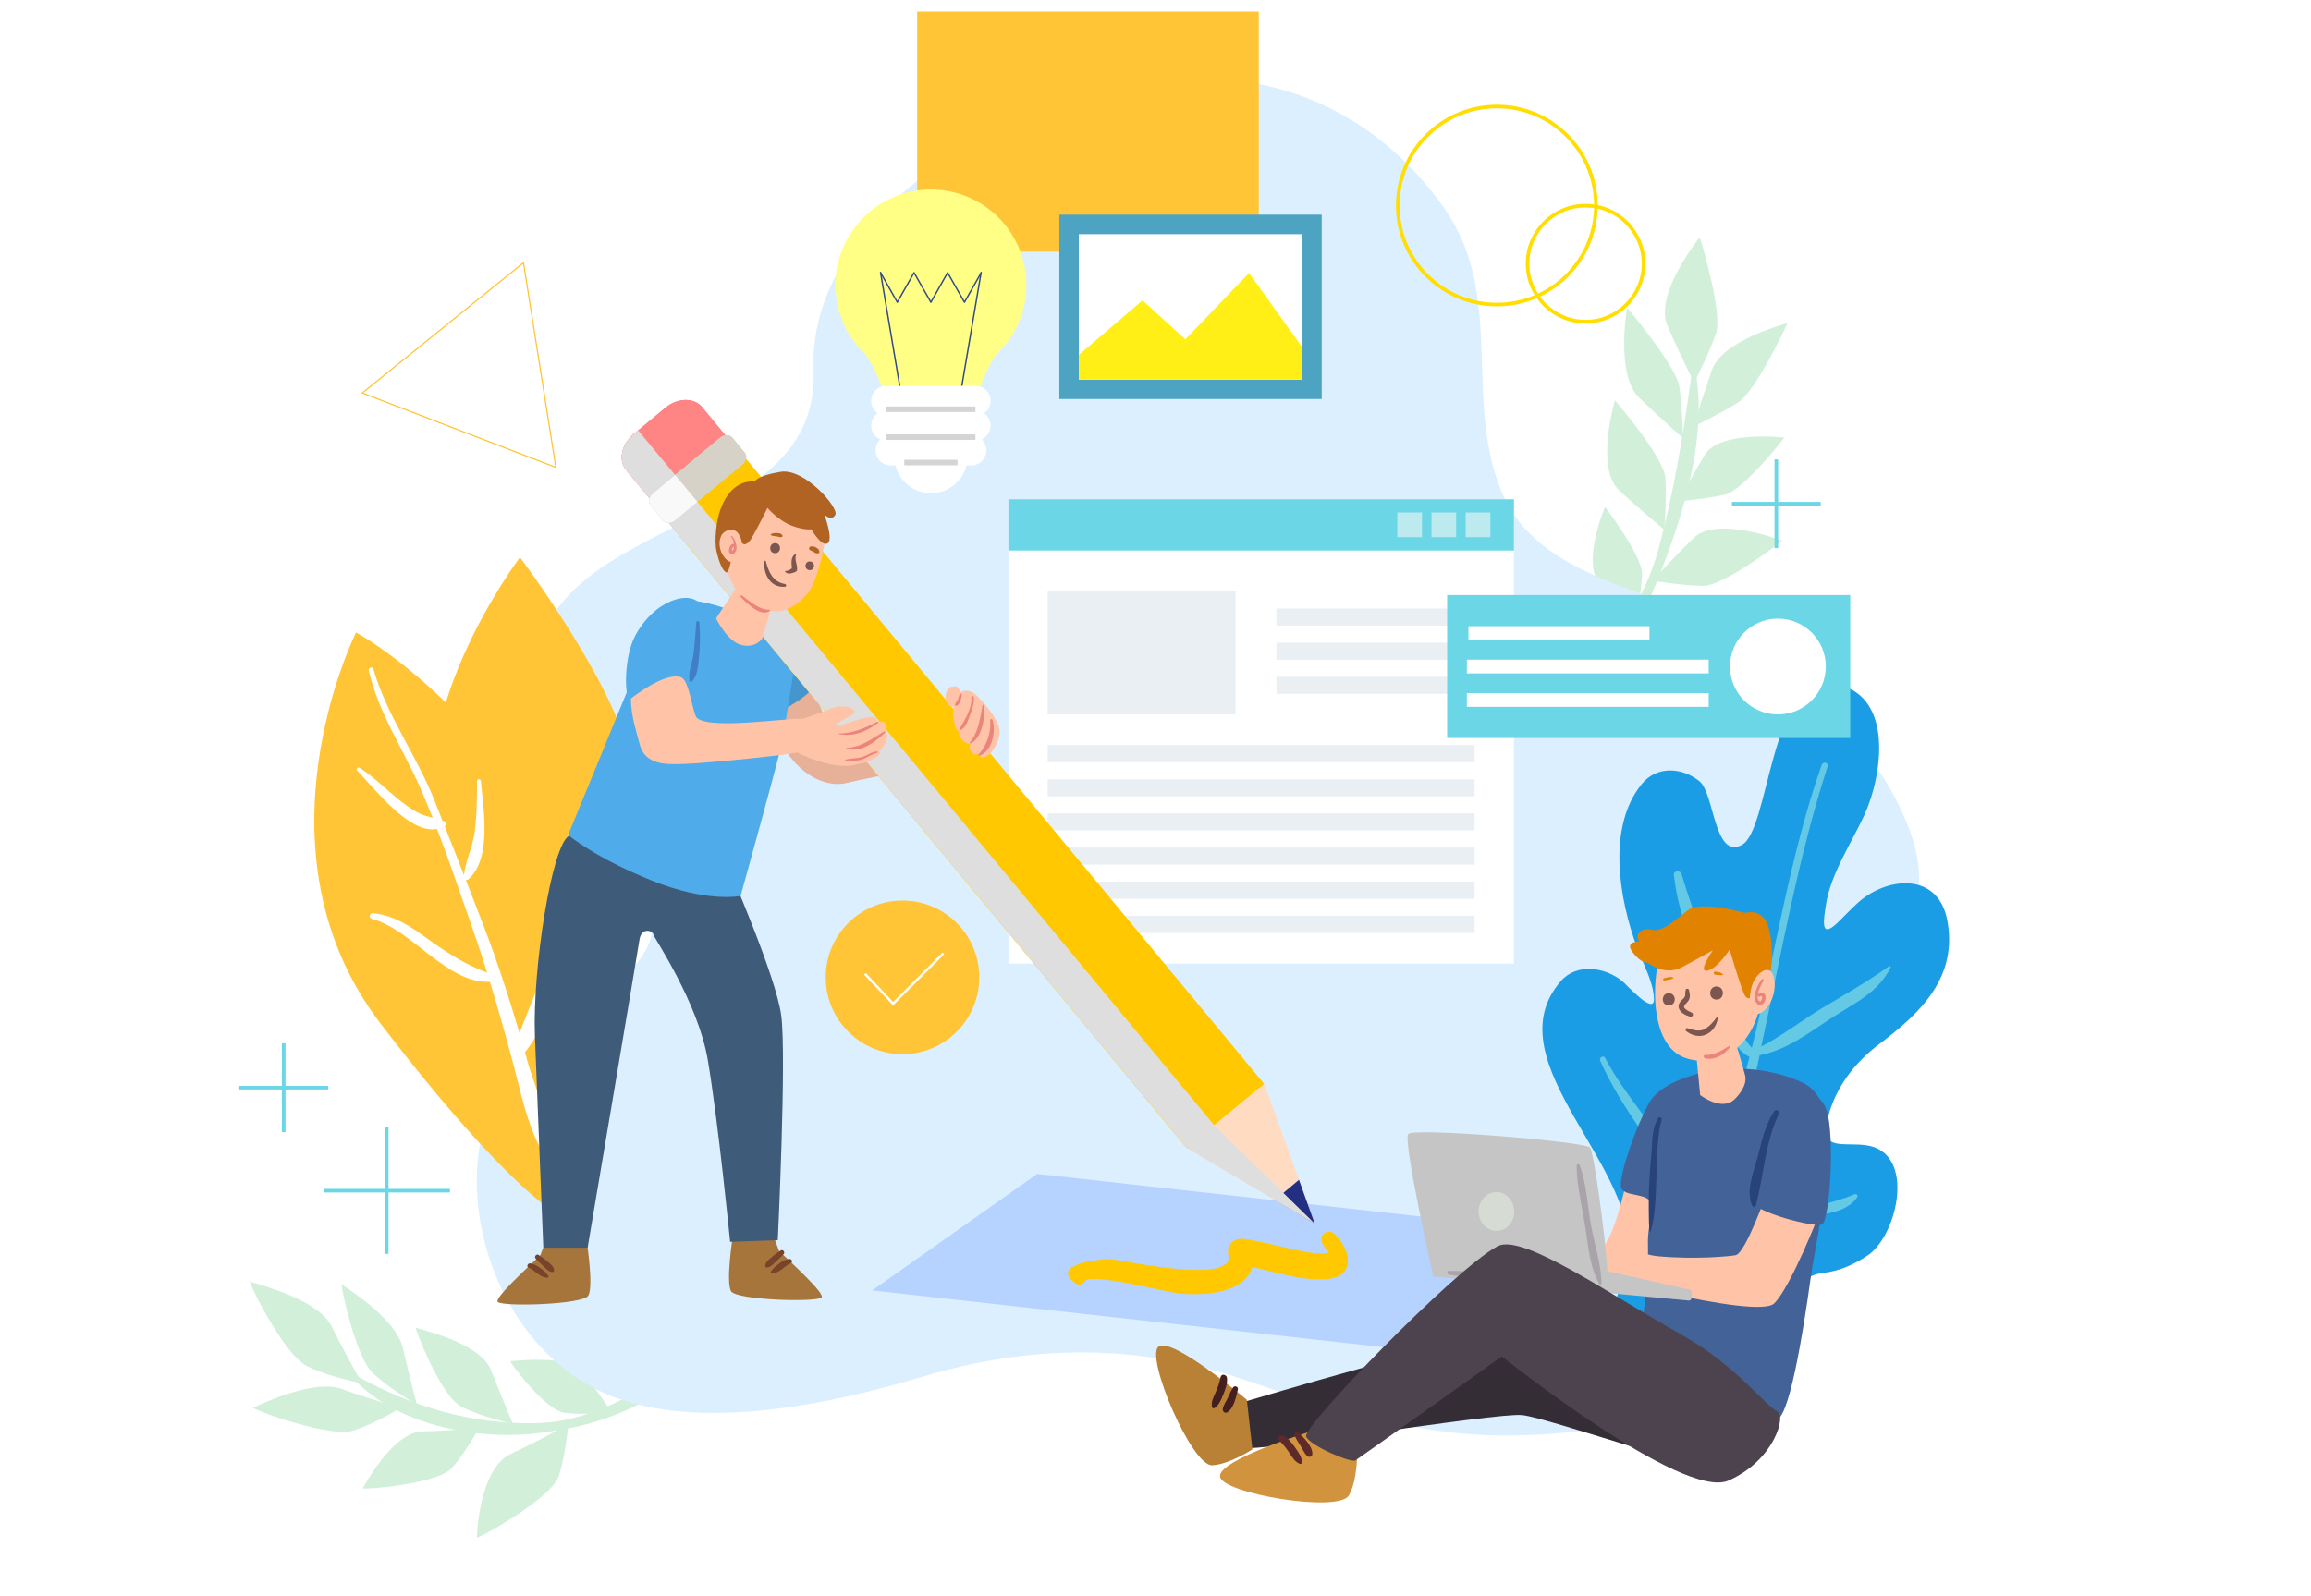 <?xml version="1.0" encoding="utf-8"?>
<!-- Generator: Adobe Illustrator 25.2.0, SVG Export Plug-In . SVG Version: 6.00 Build 0)  -->
<svg version="1.1" id="Layer_1" xmlns="http://www.w3.org/2000/svg" xmlns:xlink="http://www.w3.org/1999/xlink" x="0px" y="0px"
	 viewBox="0 0 1920 1326" style="enable-background:new 0 0 1920 1326;" xml:space="preserve">
<style type="text/css">
	.st0{fill:#FFFFFF;}
	.st1{fill:#D2F0D9;}
	.st2{fill:#DBEFFE;}
	.st3{fill:#FFC536;}
	.st4{fill:#B6D3FF;}
	.st5{fill:#6BD6E5;}
	.st6{fill:#EAEFF4;}
	.st7{fill:#BDEAEF;}
	.st8{fill:#4DA4C2;}
	.st9{fill:#FFEF16;}
	.st10{fill:none;stroke:#FFDE00;stroke-width:3;stroke-miterlimit:10;}
	.st11{fill:none;stroke:#FFC536;stroke-miterlimit:10;}
	.st12{fill:none;stroke:#6BD6E5;stroke-width:3;stroke-miterlimit:10;}
	.st13{fill:#FFFF86;}
	.st14{fill:none;stroke:#314C86;stroke-width:1.166;stroke-linecap:round;stroke-linejoin:round;stroke-miterlimit:10;}
	.st15{fill:#D4D4D4;}
	.st16{fill:none;stroke:#FFFFFF;stroke-width:2;stroke-miterlimit:10;}
	.st17{fill:#E6B198;}
	.st18{fill:#4596CD;}
	.st19{fill:#A6753B;}
	.st20{fill:#77432A;}
	.st21{fill:#3E5B7A;}
	.st22{fill:#4FABEA;}
	.st23{fill:#FF7E94;}
	.st24{fill:#FF8484;}
	.st25{fill:#DEDEDE;}
	.st26{fill:#FFC800;}
	.st27{fill:#FFDCC1;}
	.st28{fill:#222F83;}
	.st29{fill:#C3CFC7;}
	.st30{fill:#D6D2C7;}
	.st31{fill:#F9F9F9;}
	.st32{fill:#FFC4A8;}
	.st33{fill:#7C564F;}
	.st34{fill:#EB847C;}
	.st35{fill:#B06322;}
	.st36{fill:#407FC7;}
	.st37{fill:#1B9DE5;}
	.st38{fill:#63C9E5;}
	.st39{fill:#342D35;}
	.st40{fill:#B88136;}
	.st41{fill:#451E1F;}
	.st42{fill:#436398;}
	.st43{fill:#E18301;}
	.st44{fill:#284379;}
	.st45{fill:#C4C5C4;}
	.st46{fill:#D6DBD3;}
	.st47{fill:#A9A4A9;}
	.st48{fill:#D1933D;}
	.st49{fill:#4D434F;}
	.st50{fill:#5E292A;}
</style>
<rect x="-130" y="-87" class="st0" width="2071.1" height="1461.4"/>
<g>
	<g>
		<path class="st1" d="M1412.2,197.1c0,0-38.4,47.3-26.8,73.8c11.6,26.5,22.1,47.2,22.1,47.2s11.9-23.1,18.1-40.7
			C1431.8,259.7,1412.2,197.1,1412.2,197.1z"/>
		<path class="st1" d="M1333.4,421.2c0,0-20,47.7-3.9,64.1c16.1,16.4,29.9,28.7,29.9,28.7s4.1-21.2,4.9-36.4
			C1365,462.4,1333.4,421.2,1333.4,421.2z"/>
		<path class="st1" d="M1482.5,363.7c0,0-53.7-6.5-66.3,14.5c-12.5,21-21.5,38.4-21.5,38.4s22.6-1.9,38.3-5.5
			C1448.7,407.4,1482.5,363.7,1482.5,363.7z"/>
		<path class="st1" d="M1485.1,268.6c0,0-54.2,13.6-63,39.2c-8.9,25.7-14.9,46.5-14.9,46.5s22-10.4,36.9-19.9
			C1459,325.1,1485.1,268.6,1485.1,268.6z"/>
		<path class="st1" d="M1341.7,332.7c0,0-16.7,56.2,3.6,74.9c20.3,18.7,37.4,32.6,37.4,32.6s2-24.8,1-42.6
			C1382.6,379.8,1341.7,332.7,1341.7,332.7z"/>
		<path class="st1" d="M1351.8,255.7c0,0-9.8,55.6,10,74.8c19.9,19.2,36.5,33.6,36.5,33.6s-0.5-24.7-3-42.5
			C1392.8,303.9,1351.8,255.7,1351.8,255.7z"/>
		<path class="st1" d="M1480.8,449.4c0,0-54.5-21.3-73.9-2.2c-19.4,19.1-34,35.4-34,35.4s24.3,4,41.9,4.3
			C1432.4,487.2,1480.8,449.4,1480.8,449.4z"/>
		<path class="st1" d="M1408.8,309.8c-0.3-1.7-3.1-1.5-3.3,0.1c-7,50.8-14.6,98.8-28.2,148.4c-7.3,26.6-21.3,50.5-35.6,73.8
			c-14.4,23.6-37.3,36.6-54.6,57.1c-3.6,4.2,1.4,9.9,6.1,7.3c46.8-26.6,69.8-77.8,88.4-125.9
			C1399.8,423.3,1418.2,360.9,1408.8,309.8z"/>
	</g>
	<g>
		<path class="st1" d="M207.5,1064.7c0.4,1.5,55.2,12.9,68,37.4c13,26.4,25.3,47.2,25.3,47.3c0,0.2-26.3-4.8-44.3-13.4
			C236.7,1128.3,206.1,1064.9,207.5,1064.7z"/>
		<path class="st1" d="M423.8,1131c0.2,1,48.6-6.9,61.4,9.9c12.7,18,23.1,32.6,23.1,32.6c0,0.1-23.1,2.7-38.8,0.6
			C452.8,1172.6,423.1,1131.2,423.8,1131z"/>
		<path class="st1" d="M301.3,1236.8c0.4,0,24.3-46.6,49.7-47.3c26.2-0.6,46.9-2.9,47-2.9c0.1,0-10.9,20.1-21.9,32.6
			C365.7,1233.4,301.6,1238.2,301.3,1236.8z"/>
		<path class="st1" d="M210,1169.7c0.7,0.6,48-24.4,73.9-15.5c27.1,10,49.2,15.5,49.2,15.5c0.1,0.1-20.6,13-38.1,18.6
			C277.4,1196.4,209.6,1171.4,210,1169.7z"/>
		<path class="st1" d="M345.3,1103.1c-0.1,1.2,51.7,11.1,62.3,34.7c10,25.1,18.5,45.3,18.4,45.3c0,0.2-25.6-5.5-42-13.8
			C366.3,1161.5,344.4,1103.2,345.3,1103.1z"/>
		<path class="st1" d="M283.7,1066.9c-0.4,1,43.6,26.4,50.7,52.1c6.3,26.8,11.9,48.2,11.9,48.2c-0.1,0.1-22.4-12.8-35.9-25.5
			C295.4,1129.2,282.8,1066.8,283.7,1066.9z"/>
		<path class="st1" d="M396.2,1277.7c-0.1-0.2,1.5-57.3,28.4-69.6c27.2-12.7,47.7-24.8,47.7-24.7c0,0-2.3,24.6-7.6,41.9
			C460.8,1243.9,397.1,1279.1,396.2,1277.7z"/>
		<path class="st1" d="M293.1,1145.2c-1.2-1.3,0.5-3.4,2-2.5c46.3,26.1,96.3,41.3,151,40c29.5-0.7,57.9-12.1,84.1-26.6
			c26.7-15,41.4-40,61.1-61.6c4-4.5,9.9-0.7,7.4,4.7c-25.3,54.7-86,83.1-141.2,90.3C403,1199.1,330.7,1186,293.1,1145.2z"/>
	</g>
	<path class="st2" d="M444.2,551.7C463.2,425.3,681.7,444.3,676,307c-5.8-141,199.6-252.1,339.6-241.3
		c78.9,6.1,141.9,46.5,185,108.4c49.6,71,15.3,157.9,46.8,234.2c35.3,85.7,160.7,81.5,226.7,138c46.1,39.5,95.5,91.8,114.4,149.3
		c51.4,156.3-239.1,228.2-183.2,356.4c37.8,86.7,0,139.1-149.4,140.9c-54.6,0.7-114.5-9.2-219.2-45.3
		c-66.4-22.9-156.4-37.6-269.9-3.6c-158.8,47.6-236,29.8-275.3,8.5c-92.3-50.1-119.2-184.5-73.8-249.7s124.9-85.7,124.9-136.2
		C542.6,716.1,425.3,678.2,444.2,551.7z"/>
	<path class="st3" d="M432,463.1c0,0-105,139.1-62.4,241.2s90.8,153.2,90.8,153.2s76.6-167.4,62.4-229.9S432,463.1,432,463.1z"/>
	<polygon class="st4" points="1151.5,1119.8 724.6,1072.4 861.7,975.6 1288.6,1023 	"/>
	<g>
		<rect x="837.8" y="414.9" class="st0" width="420" height="385.9"/>
		<rect x="837.8" y="414.9" class="st5" width="420" height="42.6"/>
		<g>
			<rect x="870.4" y="491.5" class="st6" width="156.1" height="102.2"/>
			<g>
				<rect x="1060.5" y="505.7" class="st6" width="164.6" height="14.2"/>
				<rect x="1060.5" y="534.1" class="st6" width="164.6" height="14.2"/>
				<rect x="1060.5" y="562.4" class="st6" width="164.6" height="14.2"/>
			</g>
			<rect x="870.4" y="619.2" class="st6" width="354.7" height="14.2"/>
			<rect x="870.4" y="647.6" class="st6" width="354.7" height="14.2"/>
			<rect x="870.4" y="675.9" class="st6" width="354.7" height="14.2"/>
			<rect x="870.4" y="704.3" class="st6" width="354.7" height="14.2"/>
			<rect x="870.4" y="732.7" class="st6" width="354.7" height="14.2"/>
			<rect x="870.4" y="761.1" class="st6" width="354.7" height="14.2"/>
		</g>
		<g>
			<rect x="1160.9" y="425.9" class="st7" width="20.5" height="20.5"/>
			<rect x="1189.3" y="425.9" class="st7" width="20.5" height="20.5"/>
			<rect x="1217.7" y="425.9" class="st7" width="20.5" height="20.5"/>
		</g>
	</g>
	<rect x="762" y="9.6" class="st3" width="283.8" height="199.5"/>
	<g>
		<rect x="880.1" y="178.4" class="st8" width="218" height="153.2"/>
		<rect x="896.3" y="194.6" class="st0" width="185.6" height="120.9"/>
		<polygon class="st9" points="984.8,282 949.2,249.6 896.3,294.9 896.3,315.4 1081.9,315.4 1081.9,288.5 1037.7,226.9 		"/>
	</g>
	<g>
		<circle class="st10" cx="1243.6" cy="170.8" r="82.3"/>
		<circle class="st10" cx="1317.3" cy="219.1" r="48.2"/>
		<polygon class="st11" points="301,326.6 434.9,218.3 461.8,388.4 		"/>
		<g>
			<line class="st12" x1="321.3" y1="937" x2="321.3" y2="1042"/>
			<line class="st12" x1="373.8" y1="989.5" x2="268.8" y2="989.5"/>
		</g>
		<g>
			<line class="st12" x1="1475.8" y1="381.8" x2="1475.8" y2="455.5"/>
			<line class="st12" x1="1512.7" y1="418.6" x2="1438.9" y2="418.6"/>
		</g>
		<g>
			<line class="st12" x1="235.7" y1="867" x2="235.7" y2="940.8"/>
			<line class="st12" x1="272.6" y1="903.9" x2="198.8" y2="903.9"/>
		</g>
	</g>
	<g>
		<path class="st13" d="M852.7,236.8c0-43.8-35.5-79.3-79.3-79.3c-43.8,0-79.3,35.5-79.3,79.3c0,22.9,9.7,43.5,25.3,58
			c10.5,15.7,14.8,32.3,14.8,32.3h78.5c0,0,4.3-16.6,14.8-32.3C843,280.4,852.7,259.7,852.7,236.8z"/>
		<g>
			<polyline class="st14" points="731.6,226.6 745.5,251.2 759.4,226.6 773.4,251.2 787.3,226.6 801.3,251.2 815.2,226.6 			"/>
			<line class="st14" x1="748.2" y1="324.9" x2="731.6" y2="226.6"/>
			<line class="st14" x1="798.4" y1="324.9" x2="815.1" y2="226.6"/>
		</g>
		<g>
			<path class="st0" d="M823,353.7c0-4.2-2.1-8-5.3-10.2c3.2-2.3,5.3-6,5.3-10.3c0-6.9-5.6-12.6-12.6-12.6h-74
				c-6.9,0-12.6,5.6-12.6,12.6c0,4.2,2.1,8,5.3,10.3c-3.2,2.3-5.3,6-5.3,10.2c0,5.1,3.1,9.5,7.5,11.5c-2.4,2.3-3.8,5.5-3.8,9
				c0,6.9,5.6,12.6,12.6,12.6h3.9c3.3,13.3,15.3,23.1,29.5,23.1c14.2,0,26.1-9.8,29.5-23.1h3.9c6.9,0,12.6-5.6,12.6-12.6
				c0-3.5-1.5-6.7-3.8-9C819.9,363.2,823,358.8,823,353.7z"/>
			<rect x="736.4" y="337.8" class="st15" width="74" height="4.6"/>
			<rect x="736.4" y="361" class="st15" width="74" height="4.6"/>
			<rect x="751.3" y="382.1" class="st15" width="44.2" height="4.6"/>
		</g>
	</g>
	<g>
		<circle class="st3" cx="749.8" cy="812.2" r="63.8"/>
		<polyline class="st16" points="718.6,809.3 742,834.1 783.8,792.3 		"/>
	</g>
	<g>
		<path class="st3" d="M295.8,525.6c0,0-90.4,180.6,20.7,325.5c111.1,144.9,152,161.3,152,161.3s49.4-219.8-20-331.1
			C379.1,570,295.8,525.6,295.8,525.6z"/>
		<path class="st0" d="M436.2,874.4c19.6-24.3,28.6-62.3,23.3-91.8c-0.2-1.3-2.4-1.9-2.6-0.2c-4,27.2-15.9,51.1-25.3,76.1
			c-8.8-29.8-18.3-59.1-29.5-88.3c-5-13-10-26-15.1-39c0.7,0.2,1.4,0.1,2.1-0.5c19.8-17,12.4-59.1,10.4-81.6
			c-0.2-2.1-3.2-1.9-3.2,0.1c0,14.2-0.1,28.3-2,42.4c-1.6,12.2-7.4,23.7-8.9,35.6c-5.3-13.6-10.6-27.2-16-40.7c0,0,0.1,0,0.1,0
			c1.9-1.1,1-3.5-0.7-4.1c-0.4-0.1-0.8-0.2-1.2-0.4c-2.5-6.3-5-12.6-7.5-18.9c-14.9-36.5-38.8-68.9-49.9-107
			c-0.7-2.5-4.4-1.2-3.8,1.2c8.1,35.4,28.5,64.9,42.9,97.8c3.5,8.1,6.9,16.3,10.2,24.5c-3.6-0.9-7.2-1.9-10.7-3.5
			c-7.5-3.4-14.1-8.8-20.4-14c-9.9-8.2-18.7-17.1-29.7-24c-1.6-1-3.1,1.4-1.8,2.6c12.9,12.7,42.6,52.8,66.2,48.2
			c10.7,27.8,20.2,56.2,30,84.2c4.1,11.7,7.9,23.4,11.6,35.2c-18.2-6.7-33.5-16.6-49.7-28.3c-13.9-10-27.5-19.4-45-21.1
			c-3-0.3-4.1,3.9-1.1,4.7c32.6,8.2,62.8,54.3,98.1,52.3c7,22.8,13.5,45.8,19.6,69c8,30.2,14.5,65.8,36.3,89.4
			c1.1,1.2,3.6,0.1,3.3-1.6c-5-31.1-19.5-61.2-28.2-91.5C437.5,878.8,436.8,876.6,436.2,874.4z"/>
	</g>
	<g>
		<path class="st17" d="M655.9,543.8c18.7,10.2,27.9,66.3,44.1,70.1c16.1,3.8,73.4-21.1,79.4-20.2c6,0.9,14.9,33.3,12.8,37.1
			c-2.1,3.8-68.3,14.6-88.1,19.7c-15,3.9-32.4-3.6-44.8-18.1C647,618,617.2,573,617.2,573S637.2,533.6,655.9,543.8z"/>
		<path class="st18" d="M655.1,532.6c0,0,18.1,27.6,20.7,35.3c2.6,7.8-27.6,23.3-27.6,23.3S645.6,533.4,655.1,532.6z"/>
		<g>
			<path class="st19" d="M487.6,1032.6l-35.1,1.1c0,0-1.2,3.4-3.6,9.5c-11,10.6-38.3,35.5-35.4,38.7c3.9,4.2,70.5,2.3,75.2-5.1
				C493.3,1069.3,487.6,1032.6,487.6,1032.6z"/>
			<path class="st20" d="M455.6,1060.4c-0.8-1-1.4-2.2-2.4-3.1c-1.1-1.2-2.5-2.1-3.8-3.1c-2.7-2.1-5.3-3.7-8.8-4.3
				c-1.9-0.3-3.6,2.5-1.5,3.5c5.7,2.4,9.3,8.5,15.8,8.4C455.7,1061.7,456,1060.9,455.6,1060.4z"/>
			<path class="st20" d="M455.4,1048.8c-2.5-2.2-5.2-4-7.9-5.9c-1.9-1.3-4,1.6-2.4,3.1c2.2,2.2,4.3,4.4,6.6,6.5
				c2.1,1.9,4.4,4.8,7.5,4.6c0.6,0,1.1-0.5,1.1-1.1C460.5,1052.8,457.6,1050.7,455.4,1048.8z"/>
		</g>
		<g>
			<path class="st19" d="M608.6,1028.9l35.1,1.1c0,0,1.2,3.4,3.5,9.5c11,10.6,38.3,35.5,35.4,38.7c-3.9,4.2-70.5,2.3-75.2-5.1
				C602.9,1065.6,608.6,1028.9,608.6,1028.9z"/>
			<path class="st20" d="M640.6,1056.7c0.8-1,1.4-2.2,2.4-3.1c1.2-1.2,2.5-2.1,3.8-3.1c2.7-2.1,5.3-3.7,8.8-4.3
				c1.9-0.3,3.6,2.5,1.5,3.5c-5.7,2.4-9.3,8.5-15.8,8.4C640.4,1058,640.2,1057.2,640.6,1056.7z"/>
			<path class="st20" d="M640.7,1045.1c2.5-2.2,5.2-4,7.9-5.9c1.9-1.3,4,1.6,2.4,3.1c-2.2,2.2-4.3,4.4-6.6,6.4
				c-2.1,1.9-4.4,4.8-7.5,4.6c-0.7,0-1.1-0.5-1.1-1.1C635.6,1049.1,638.6,1047,640.7,1045.1z"/>
		</g>
		<path class="st21" d="M472.9,694.5c-14.5,7.3-30.6,111.1-28.5,166.1c1.8,47.3,7,176.3,7,176.3h36.8c0,0,41.6-246.1,43.1-256
			c1.4-9.9,10.8-8.7,12.2-3c0.6,2.5,36.5,55.7,44.5,102.7c8.7,51,18.6,151.4,18.6,151.4l39.6-1.4c0,0,7.3-151.5,2.9-186.4
			c-4-32.4-44.8-125.3-44.8-125.3S487.5,687.2,472.9,694.5z"/>
		<path class="st22" d="M651.5,609.2c1.5-17.8,13.7-71,7.1-77c-6.6-6-57.1-27-57.1-27s-24.3-8.7-37.3-5.4
			c-13,3.3-28.7,40.6-36.2,57.5c-1.6,4.5-56,136.6-56,136.6s21.9,18.7,69,37.7c47.1,19,74.3,12.9,74.3,12.9S650.9,616.7,651.5,609.2
			z"/>
		<g>
			<path class="st23" d="M613.9,375.3l-30.7-37.1c-6.7-8-20.3-7.7-30.5,0.7l-26.2,21.8c-10.2,8.4-13,21.8-6.4,29.8l30.7,37.1
				L613.9,375.3z"/>
			<path class="st24" d="M613.9,375.3l-30.7-37.1c-6.7-8-20.3-7.7-30.5,0.7l-26.2,21.8c-10.2,8.4-13,21.8-6.4,29.8l30.7,37.1
				L613.9,375.3z"/>
			<path class="st25" d="M573,409.3l-42.8-51.6l-3.7,3.1c-10.2,8.4-13,21.8-6.4,29.8l30.7,37.1L573,409.3z"/>
			
				<rect x="758.5" y="322.9" transform="matrix(0.77 -0.638 0.638 0.77 -239.86 663.499)" class="st26" width="83.6" height="683"/>
			<polygon class="st27" points="1092.3,1016.9 1050.4,900.7 986,954 			"/>
			<polygon class="st28" points="1092.3,1016.9 1079.2,980.5 1059.3,997.1 			"/>
			<path class="st29" d="M540.4,419.8c-2.2-2.7-1.3-7.1,2.1-9.9l55.7-46.1c3.4-2.8,7.9-2.9,10.1-0.2l10.5,12.7
				c2.2,2.6,1.3,7.1-2.1,9.8L561,432.3c-3.4,2.8-7.9,2.9-10.1,0.2L540.4,419.8z"/>
			<polygon class="st25" points="986,954 1008.8,935.1 573,409.3 550.2,428.1 			"/>
			<path class="st30" d="M540.4,419.8c-2.2-2.7-1.3-7.1,2.1-9.9l55.7-46.1c3.4-2.8,7.9-2.9,10.1-0.2l10.5,12.7
				c2.2,2.6,1.3,7.1-2.1,9.8L561,432.3c-3.4,2.8-7.9,2.9-10.1,0.2L540.4,419.8z"/>
			<path class="st31" d="M561,432.3l18.4-15.3l-18.5-22.3L542.5,410c-3.4,2.8-4.3,7.2-2.1,9.9l10.5,12.7
				C553.1,435.2,557.6,435.1,561,432.3z"/>
			<polygon class="st25" points="1092.3,1016.9 1008.8,935.1 986,954 			"/>
		</g>
		<g>
			<path class="st32" d="M619.4,413.6c14.7-12.3,30.5-13,46.5-3c10.9,6.8,20.4,20.2,19.9,34.4c-0.5,11.5-8.3,41.4-15.2,48.7
				c-4.9,5.2-13.3,12.9-21.5,13.9c-13,1.6-23.4-3-33.4-12.2c-6.1-5.7-11.4-18.6-12.3-26C600.8,447.5,601.6,428.4,619.4,413.6z"/>
			<path class="st32" d="M645.7,489.3l-12.5,41.5c0,0-5.5,8.2-17.3,5.2c-11.8-3-21-22.1-21-22.1l25.5-38.6L645.7,489.3z"/>
			<path class="st33" d="M636.3,466.5c2.2,8.8,6,17.2,15.8,18.8c1.2,0.2,1.5,2.2,0.1,2.3c-12.2,1-17.9-10.3-17.3-21
				C634.9,465.7,636.1,465.8,636.3,466.5z"/>
			<path class="st33" d="M644.4,451.4c5.4,0.5,4.6,8.8-0.8,8.3C638.2,459.2,639,450.9,644.4,451.4z"/>
			<path class="st33" d="M673.1,466.6c4.7,0.4,4,7.7-0.7,7.2C667.7,473.3,668.4,466.1,673.1,466.6z"/>
			<path class="st34" d="M639.4,506.7c-8.3,0.5-16.6-7.2-22.9-11.8c-0.8-0.6-1.8,0.6-1.1,1.3c5,4.8,16.3,16.9,24.1,11.5
				C639.9,507.4,639.9,506.7,639.4,506.7z"/>
			<path class="st33" d="M661.4,461c0.1-0.4-0.2-0.6-0.5-0.5c-4.2,2.1-3.3,7.7-3,11.8c-1.4,1.1-3.3,2.3-4.9,2.1c-0.6,0-1,0.6-0.5,1
				c2.1,2.3,5.9,0.9,8.3-0.1c1-0.4,1.4-1.2,1.5-2.2C662.5,469.1,659.9,465.1,661.4,461z"/>
			<path class="st35" d="M649.9,444.7c-0.9-1.5-2.7-1.6-4.3-1.7c-2-0.1-3.4,0-5.2,0.9c-0.3,0.2-0.3,0.7,0.1,0.8
				c0.6,0.2,1.2,0.7,1.8,0.7c0.9,0.1,1.7,0.2,2.6,0.3c1.6,0.2,2.9,1,4.5,0.6C650.1,446.2,650.3,445.3,649.9,444.7z"/>
			<path class="st35" d="M678.1,455c-1.4-0.9-2.8-1-4.4-0.9c-1.5,0.2-2.2,2.4-0.6,3.1c1,0.4,1.8,1,2.8,1.4c0.4,0.2,0.9,0.5,1.2,0.7
				c0.6,0.5,1.2,0.5,2,0.6c0.9,0.1,1.8-0.5,1.7-1.4C680.5,456.7,679.6,455.9,678.1,455z"/>
			<path class="st35" d="M602.8,475.4c4.2,3.2,4-19.1,12.2-27c2.6,7.6,7.2,2.4,9-0.5c4.7-7.6,13.6-25.8,13.6-25.8
				s9.2,10.7,20.3,14.8c11,4.1,16.1,2.9,16.1,2.9s8.6,15,13.6,11.7c5-3.3-2.7-23.8-2.7-23.8s6,5.9,9.1,0.1
				c3.1-5.8-25.6-39.1-45.6-35.7c-20.1,3.3-21.5,8.2-21.5,8.2s-18.8-3.7-28.4,23.2c-3.6,10-5.1,26.3-3.2,34.7
				C597.1,466,599.6,472.9,602.8,475.4z"/>
			<g>
				<path class="st32" d="M599.1,445.4c1.3-2.8,5.1-5.8,9.9-4.9c4.9,0.9,5.5,5.6,6.8,7.8c1.2,1.9-1.7,17.6-5.2,18.7
					c-3,0.9-5.9-0.6-7.9-2.8C598.2,459.5,596.3,451.5,599.1,445.4z"/>
				<path class="st34" d="M607.9,445.4c-0.5-0.4-1.1,0.3-0.6,0.7c1.4,1.3,2.2,3.7,2.4,6c-4.2-1-6.4,10.2-0.5,8
					C614.4,458.2,611.2,447.8,607.9,445.4z M608,457.2c0-1.3,0.8-2.3,1.8-3.1c0,0.5,0,1-0.1,1.4C609.6,456.2,608.1,459.1,608,457.2z
					"/>
			</g>
		</g>
		<g>
			<path class="st32" d="M786.8,573.7c1.2-2.4,3.7-3.5,6-3.1c0.4-0.3,0.9-0.5,1.4-0.3c2.4,0.8,3.2,2.9,3.4,5.3
				c3.9-2.7,9.3-2.1,14.1,2.6c8.2,8.3,17.6,19.9,18.7,28.2c0.9,7.1-4.1,17.2-9,20.8c-2.6,1.9-7.6,4.8-7.3-0.7c-3,0.8-4.3,0.7-6-0.4
				c-2.3-1.4-2.8-4.3-2-7.9c-4.3,0.4-10.4-5.6-9.4-10.6c-3.2-0.1-4-8.2-4.7-12.1c-0.6-3.2,0.2-5.9,0.3-8.6c-2,0.3-4.2-0.5-5.3-2.2
				C785,581.6,785.2,576.9,786.8,573.7z"/>
			<path class="st34" d="M813.1,626.9c6.8-7.3,10.4-18.5,9.6-28.4c-0.1-1.1,1.5-1.3,1.8-0.3c3.2,9.3-0.1,26.5-10.7,29.7
				C813.2,628,812.7,627.3,813.1,626.9z"/>
			<path class="st34" d="M805.7,617c7.3-8.5,8.5-20.1,10.6-30.8c0.2-0.9,1.3-0.7,1.3,0.1c1,9.5-1.7,27.8-11.5,31.6
				C805.8,618.1,805.4,617.4,805.7,617z"/>
			<path class="st34" d="M795.8,581.2c0.6-1.4,1-3,1.5-4.4c0.3-0.8,1.8-0.5,1.7,0.4c-0.2,2.8-1.2,8.2-4.3,9.3
				c-0.7,0.2-1.5-0.4-1.2-1.1C794,583.8,795.1,582.6,795.8,581.2z"/>
			<path class="st34" d="M807.1,579.5c-0.1-1.3,1.9-1.4,2-0.1c0.4,5.4-1.4,10.2-3.3,15.2c-1.8,4.7-3.2,9.9-8,12.3
				c-0.5,0.2-1.1-0.2-0.8-0.7C801.5,598.1,807.6,589.3,807.1,579.5z"/>
		</g>
		<path class="st32" d="M694.2,602.4c4.7-4.9,19.2-8.3,14.7-12.6c-3.9-3.7-12.9-3.3-18-1.1c-5.1,2.2-23.6,8.6-23.6,8.6l-4.3,28.5
			c0,0,29.7,14.8,47.8,9.6c3.4-1,7.9-1.1,10.9-2.7c3.9-2,12.2-6,8.8-8.3c2.5-2.5,4.4-5.3,5.6-8.2c1.1-2.8,2.2-7.6-1.2-7.6
			c1.7-2.1,1.8-3.8,1.1-6.3c-0.7-2.4-3.9-3.3-7.4-1.6c1-4.4-3.5-5.4-8-4.6C710.3,597.9,696.9,604.4,694.2,602.4z"/>
		<path class="st34" d="M696.8,609.6c11.6-0.1,22.1-4.6,32.2-9.9c0.7-0.4,1.3,0.5,0.6,1c-9.9,7.4-20.5,11.8-32.9,9.3
			C696.5,610,696.6,609.7,696.8,609.6z"/>
		<path class="st34" d="M703.4,621.5c12.3-0.5,21.1-7.7,31.2-13.7c0.6-0.3,1.3,0.4,0.8,0.9c-8.3,7.9-19.9,17.2-32,13.4
			C703,622.1,703,621.6,703.4,621.5z"/>
		<path class="st34" d="M702.4,631.3c4.8-1.3,9.8-0.8,14.5-2.4c4.2-1.5,7.3-4.1,11.8-4.4c0.6,0,0.8,0.9,0.2,1.1
			c-4.1,0.9-7.6,3.4-11.4,5.1c-4.8,2.1-10,1.2-15,1.3C702.2,632,702,631.4,702.4,631.3z"/>
		<path class="st22" d="M582.3,503.1c-7.4-13.3-38.5-5.5-54.8,25.7c-8.6,16.5-9.1,47.3-4.6,53.7c4.5,6.5,53-14.9,53-14.9
			C577.8,547.3,587.6,512.5,582.3,503.1z"/>
		<path class="st32" d="M669.5,598c-1.9-3.9-77.8,9.6-90.4-1.3c-3.6-3.1-6.2-30.6-12.9-33.6c-12.9-5.8-42,17.4-42,17.4
			c-0.1,14.7,5.1,29,7.1,37.5c4.4,18.6,23.3,17.3,38.8,16.8c15.5-0.5,92-7.9,95.6-10.3C669.2,622,671.4,601.9,669.5,598z"/>
		<path class="st36" d="M581,517.3c-0.1-1.6-2.4-1.6-2.5,0c-0.8,9.1-1.2,18.2-2.5,27.2c-1.1,7.2-4.4,14.3-3.1,21.5
			c0.2,0.8,1.3,1,1.8,0.5c4.6-4.8,5.1-11.4,5.8-17.9C581.7,538.2,581.9,527.7,581,517.3z"/>
		<path class="st26" d="M1108.4,1025.3c-5.4-4.9-13,1.2-9.9,7.6c4.2,8.7,9.3,8.3-0.1,8.7c-8.8,0.4-17.8-2.1-26.3-3.9
			c-12.8-2.7-25.5-6.3-38.4-8.1c-8.1-1.1-15.2,4.5-13.2,13.2c5.7,24.9-83.8,5.4-95.9,3.8c-8.4-1.1-54.5,3.9-30.5,20.2
			c2.1,1.5,5.9,0.6,7-1.8c3.7-8.2,67.7,9.1,80,10.1c22.2,1.8,52.8-1.2,59.4-22.2c20.4,4.6,40.5,11.6,61.7,10.1
			C1127.2,1061.1,1122.2,1037.8,1108.4,1025.3z"/>
	</g>
	<g>
		<path class="st37" d="M1550.1,951.7c-20.1-2.6-39.3,5.6-31.1-24.4c6.7-24.4,22-44.3,42-59.4c34.5-26,65.8-55.6,56.8-103.2
			c-7.7-40.4-50.3-36.1-74.2-14.5c-6.1,5.5-11.7,11.6-17.7,17.3c-13.9,13-10.7-3.6-8.9-15.5c3.7-25.1,21.2-51.5,31.7-74.2
			c15.4-33.1,26.1-103.5-27.5-109.9c-50.6-6.1-51,122.2-74.1,134.3c-23.1,12.1-22.7-42.7-35.1-52.9c-14.2-11.6-35.4-13.2-47.9,2.1
			c-29.6,36.3-18.6,96.8-4,136.1c4.7,12.9,14,29.2,14,43c0,13.3-22.7-12.2-26.1-15c-14.6-12-38.4-15.4-51.6,0.2
			c-57.6,67.5,70.6,156.9,55.3,232.5c-4.2,20.5-19.4,52.2-9,72.5c33.9,66.2,128.5-58.2,172.1-62.9c13.4-1.4,25.5-7,36.6-14.3
			C1576.5,1027.2,1592.6,957.3,1550.1,951.7z"/>
		<path class="st38" d="M1569.5,802.9c-17.2,12.3-35,22.6-53.2,33.4c-18.2,10.7-34.3,23.7-53,33.4c16.8-77.7,30.6-157.3,55.1-232.8
			c1-3.1-3.8-4.4-4.9-1.3c-26.7,75.8-38.5,157.3-58.1,235.2c-12-13.1-15.6-34.2-22.7-50c-13.9-31.2-25.9-61.9-35.7-94.5
			c-1-3.3-6.7-2.9-6.3,0.8c4.1,38.1,20.9,70.9,35.3,105.7c5.3,12.9,12.6,38.6,27.5,45.5c-9.8,38.1-20.9,76-33.8,113.1
			c-2.2,6.4-5,13.1-8.1,19.9c-6-15.2-12.5-30.6-20.1-44.8c-16.3-30.6-41.7-56.1-57.9-87.3c-1.4-2.8-5.4-0.3-4.1,2.4
			c14.4,32.3,35.4,59.9,55.6,88.7c10.1,14.3,10.2,36.9,22.7,49.6c-11.9,25.8-25.5,53.2-25.3,79.1c0,3,4.2,4.2,5.7,1.5
			c14.5-25.6,24.2-55.6,34-83.9c26.5,1,52.9-2.7,79.2-5.9c15.1-1.9,32.2-2.6,41.7-15.8c0.8-1.2-0.6-3.1-2-2.5
			c-36,14.9-78.3,15.7-116.9,18.5c0.8-2.2,1.6-4.5,2.4-6.7c13.9-38.6,24.6-78.9,33.5-118.9c0.6-2.8,1.2-5.6,1.8-8.4
			c22.3-4.1,41.3-18.8,59.9-31c19.2-12.5,37.8-20.4,48.9-41.6C1570.9,803.4,1570.2,802.5,1569.5,802.9z"/>
	</g>
	<g>
		<rect x="1202.3" y="494.5" class="st5" width="334.9" height="118.8"/>
		<circle class="st0" cx="1477.1" cy="553.9" r="39.8"/>
		<g>
			<rect x="1220" y="520.4" class="st0" width="150.4" height="11.4"/>
			<rect x="1218.7" y="548.2" class="st0" width="200.9" height="11.4"/>
			<rect x="1218.7" y="576" class="st0" width="200.9" height="11.4"/>
		</g>
	</g>
	<g>
		<path class="st32" d="M1350.8,983.5c0,0-11,53.3-23.5,55.8c-12.5,2.5-11.5,23.2,13,29.7c24.5,6.4,31.1-20.2,31.1-20.2l20.4-75.6
			L1350.8,983.5z"/>
		<g>
			<path class="st39" d="M1034.6,1164.7c0,0,193.9-57.9,226.1-58.3c23.7-0.3,210.3,34.8,213.8,42.6c3.4,7.8-11.1,69.2-27.9,74.7
				c-16.8,5.5-159.5-45.5-182.1-47.7c-22.7-2.2-226.9,32-229.2,26.8C1032.9,1197.6,1034.6,1164.7,1034.6,1164.7z"/>
			<g>
				<path class="st40" d="M1035.9,1163.3c0,0-62.6-53.2-73.5-44.1c-10.8,9.1,27.8,99.5,44.8,98.5c14.2-0.8,33.3-13.2,33.3-13.2
					L1035.9,1163.3z"/>
				<path class="st41" d="M1016.3,1158.9c1.8-4.4,3.5-8.9,3.1-13.8c-0.3-2.8-4.6-3.9-5.3-0.7c-0.9,4.5-2.4,8.9-4.3,13.1
					c-1.8,4-3.6,7.3-2.9,11.7c0.1,0.9,1.4,1.5,2.2,0.9C1013,1167.3,1014.5,1163.3,1016.3,1158.9z"/>
				<path class="st41" d="M1028.4,1154.8c0.6-2.4-2.7-3.8-4-1.7c-1.7,2.7-3,5.4-4.2,8.3c-1.4,3.1-3.6,6-4.3,9.4
					c-0.4,2.1,1.7,4.1,3.7,2.9C1025.3,1170.1,1026.9,1160.9,1028.4,1154.8z"/>
			</g>
		</g>
		<path class="st42" d="M1421.6,889.9c0,0-40.5,6.1-51.9,27.3c-11.4,21.2-23.7,57.5-23.1,68.2c0.5,10.5,24.2,4.6,25.1,15.8
			c0.6,6.9-2.7,22.6-2.6,29.9c1.1,44.4-7.9,79.6-5.2,82.6c12,13.3,99.5,61.6,110.7,66c11.2,4.4,23.5-72.7,29.6-116.8
			c6-44.1,32.7-144.3-5.7-162.7C1460,881.7,1421.6,889.9,1421.6,889.9z"/>
		<g>
			<path class="st32" d="M1409,873.5l3.5,36.5c0,0,17.5,13.6,28.2,3.9c3.2-2.9,11.1-11.7,9.2-20c-2-8.2-8.7-30.1-8.7-30.1
				L1409,873.5z"/>
			<path class="st32" d="M1376.7,804.5c-4.4,27.4-1.3,66.3,23.8,74.8c25.1,8.4,57.5-6.3,62.9-51c5.3-44.7-6.7-69.8-33.3-69.1
				C1403.5,759.9,1381.2,777.1,1376.7,804.5z"/>
			<path class="st33" d="M1426.2,845.5c-2.5,3.6-5.7,7.1-9.4,9.4c-4.5,2.9-10,1.1-14.7-0.4c-1.5-0.5-2.3,1.5-1.2,2.4
				c4.5,3.6,10.5,5.3,16.1,3c6.2-2.5,9-7.7,10.3-13.9C1427.5,845.3,1426.6,844.8,1426.2,845.5z"/>
			<path class="st34" d="M1436.5,869.3c-5.8,3.4-12.4,8-19.5,7.3c-1.9-0.2-2,2.6-0.2,3c8.3,1.5,15.5-3,20.4-9.3
				C1437.7,869.7,1437,869,1436.5,869.3z"/>
			<path class="st33" d="M1405.3,841.4c-1.9-0.8-3.7-1.7-5.3-3.1c-2.2-1.9,0.3-3.8,1.7-5.3c3-3.2,2.4-6.4,1.5-10.3
				c-0.3-1.2-2.4-1.6-2.7-0.1c-0.3,1.3-0.4,2.5-0.4,3.8c0,2.2-1.2,3.2-2.7,4.5c-1.6,1.5-3.1,3.7-2.8,6c0.6,4.5,5.7,6.8,9.5,8
				C1406.5,845.6,1407.5,842.3,1405.3,841.4z"/>
			<path class="st33" d="M1426.4,819.8c-7-0.4-7.6,10.5-0.6,10.9C1432.9,831.1,1433.4,820.2,1426.4,819.8z"/>
			<path class="st33" d="M1386.7,825.4c-6.6-0.3-7.1,9.8-0.5,10.2C1392.8,835.9,1393.3,825.8,1386.7,825.4z"/>
			<path class="st43" d="M1369.1,800.2c0,0,13.8,11.2,28,3.7c14.2-7.5,26-14.2,26-14.2s-13.1,18.6-4.7,17
				c8.4-1.6,18.6-17.6,18.6-17.6s7.2,25.1,11.9,36.7c4.8,11.6,16.1-5.7,20.6-14.6c4.5-8.9,3.2-36.8-2.7-46.4
				c-5.9-9.7-17.2-6.1-17.2-6.1s-36.8-10.8-47.4-2.2c-10.5,8.5-22.2,18.4-29.6,16.2c-7.4-2.2-15.6,3.2-10.5,9.8
				c0,0-12.8-0.7-5.7,8.9C1363.7,801,1369.1,800.2,1369.1,800.2z"/>
			<path class="st32" d="M1455.7,818.6c3.2-9.7,14.4-18.6,17.8-7.2c3.4,11.4-2.6,27.4-12,31C1452.1,846,1452.5,828.4,1455.7,818.6z"
				/>
			<path class="st34" d="M1466.8,827.8c-0.5-3.5-4.2-3.7-6.4-1.6c0,0,0,0,0,0.1c0.8-4.3,3.6-9.6,4.8-11.4c0.6-0.8-0.7-1.9-1.4-1.1
				c-3.4,4-5.6,9.5-6.1,14.7c-0.3,3,2,7.6,5.6,6.5C1466,834.1,1467.2,830.3,1466.8,827.8z M1464,829.2c-0.1,0.9-0.9,3.6-2.1,2.9
				c-1.4-0.8-1.8-2.5-1.6-4.5c0.2,0.5,0.8,0.9,1.4,0.7C1463.3,827.8,1464.1,827.1,1464,829.2z"/>
			<path class="st43" d="M1431.4,809.7c-0.8-0.7-1.5-1.3-2.6-1.6c-1.2-0.3-2.5-0.6-3.7-0.7c-1.6-0.1-1.7,2.6,0,2.6
				c1.1,0,2.1,0.1,3.1,0.3c1,0.2,1.9,0.1,2.9,0C1431.4,810.3,1431.6,809.9,1431.4,809.7z"/>
			<path class="st43" d="M1390.1,812.4c-2.4-1.2-5.2,0-7.7,0.6c-1.2,0.3-0.7,2.1,0.5,1.8c2.4-0.5,5.1-0.6,7.2-1.7
				C1390.4,813,1390.4,812.6,1390.1,812.4z"/>
		</g>
		<g>
			<path class="st32" d="M1468.2,990.4c0,0-17.9,51.1-26.2,52.7c-5,1-34,3.7-64.3,0.9c-20-1.9-20.1-11.4-46.1-9.6
				c-26,1.8-21.8,21.7-21.8,21.7s150.3,41.2,164.3,27c14.1-14.3,37-73.6,37-73.6L1468.2,990.4z"/>
			<path class="st42" d="M1475.7,925.6c0,0-22.8,64-20.4,72.8c2.3,8.8,51.5,21.9,58.4,19.2c6.9-2.7,11.7-84.1,2-99.2
				C1498.4,891.6,1480.2,906.8,1475.7,925.6z"/>
			<path class="st44" d="M1474.1,923.4c-7.4,11.1-10.3,24.1-13.5,36.9c-3.2,12.5-10.6,29.2-4.9,41.6c0.7,1.5,2.8,1.3,3.2-0.3
				c6.4-25.3,7.6-51.7,18.9-75.9C1478.8,923.5,1475.5,921.2,1474.1,923.4z"/>
			<g>
				<path class="st45" d="M1405.1,1072.1l-69.7-15.7c-1.5-29-11.3-98.9-14.4-102.8c-3.8-4.8-146.3-16.7-151-11.2
					c-4.7,5.5,20.8,118.5,20.8,118.5s208,19.5,212.2,19.9C1407.1,1081.1,1405.1,1072.1,1405.1,1072.1z"/>
				<path class="st46" d="M1257.9,1004.5c1.3,8.8-4.3,17-12.4,18.3c-8.1,1.3-15.7-4.9-16.9-13.7c-1.3-8.8,4.3-17,12.4-18.3
					C1249.1,989.5,1256.6,995.7,1257.9,1004.5z"/>
				<path class="st47" d="M1318.4,1066c-18.3-3.9-36.6-4.9-55.1-6.3c-19.8-1.5-39.6-3.3-59.4-3.6c-1.9,0-2.1,2.8-0.3,3.1
					c18.2,3.1,36.8,4.3,55.2,5.7c19.8,1.5,39.5,3.5,59.4,3C1319.4,1067.8,1319.5,1066.2,1318.4,1066z"/>
				<path class="st47" d="M1321.7,1017.7c-2.8-16.2-3.6-34-9.3-49.4c-0.5-1.3-2.5-0.9-2.5,0.5c0.1,16.5,4.4,33.6,7,49.8
					c2.5,15.5,3.8,34.7,11.8,48.3c0.4,0.7,1.8,0.8,1.8-0.3C1330.4,1050.5,1324.5,1033.6,1321.7,1017.7z"/>
			</g>
		</g>
		<g>
			<path class="st48" d="M1090.4,1189.1c0,0-78.6,23.9-76.8,38c1.8,14.1,98.7,30.4,107.1,15.6c7-12.3,6.9-35.2,6.9-35.2
				L1090.4,1189.1z"/>
			<path class="st49" d="M1476.3,1172.7c-8.3-3.2-34.1-38.2-78.4-63c-61.2-34.3-133-85.1-153.8-74c-35.9,19.2-162.4,150.3-159,158.1
				c3.4,7.8,37.3,22,40.9,19.9c3.6-2.2,121.7-86.5,121.7-86.5s150.3,120,188.4,103.2C1474.2,1213.6,1484.6,1175.9,1476.3,1172.7z"/>
			<path class="st50" d="M1076.1,1203.1c-2.8-3.9-5.6-7.8-9.9-10c-2.5-1.3-5.8,1.8-3.4,4c3.3,3.2,6.2,6.8,8.7,10.7
				c2.4,3.7,4.2,6.9,8.3,8.7c0.8,0.4,2-0.4,2-1.3C1081.4,1210.4,1078.8,1207,1076.1,1203.1z"/>
			<path class="st50" d="M1079.2,1190.7c-1.7-1.8-4.7,0.2-3.6,2.5c1.4,2.8,2.9,5.4,4.7,8c1.9,2.8,3.1,6.3,5.6,8.7
				c1.5,1.5,4.4,0.8,4.4-1.6C1090.4,1201.6,1083.5,1195.3,1079.2,1190.7z"/>
		</g>
		<path class="st44" d="M1377.5,929.3c-5.5,9.2-4.5,19.5-5.5,29.9c-1.3,13.7-2.2,28-2.2,36.8c0,11.7-0.1,33.1,1.7,27
			c7.3-24.1,2.3-69.4,9-92.2C1381.1,928.9,1378.5,927.5,1377.5,929.3z"/>
	</g>
</g>
</svg>
